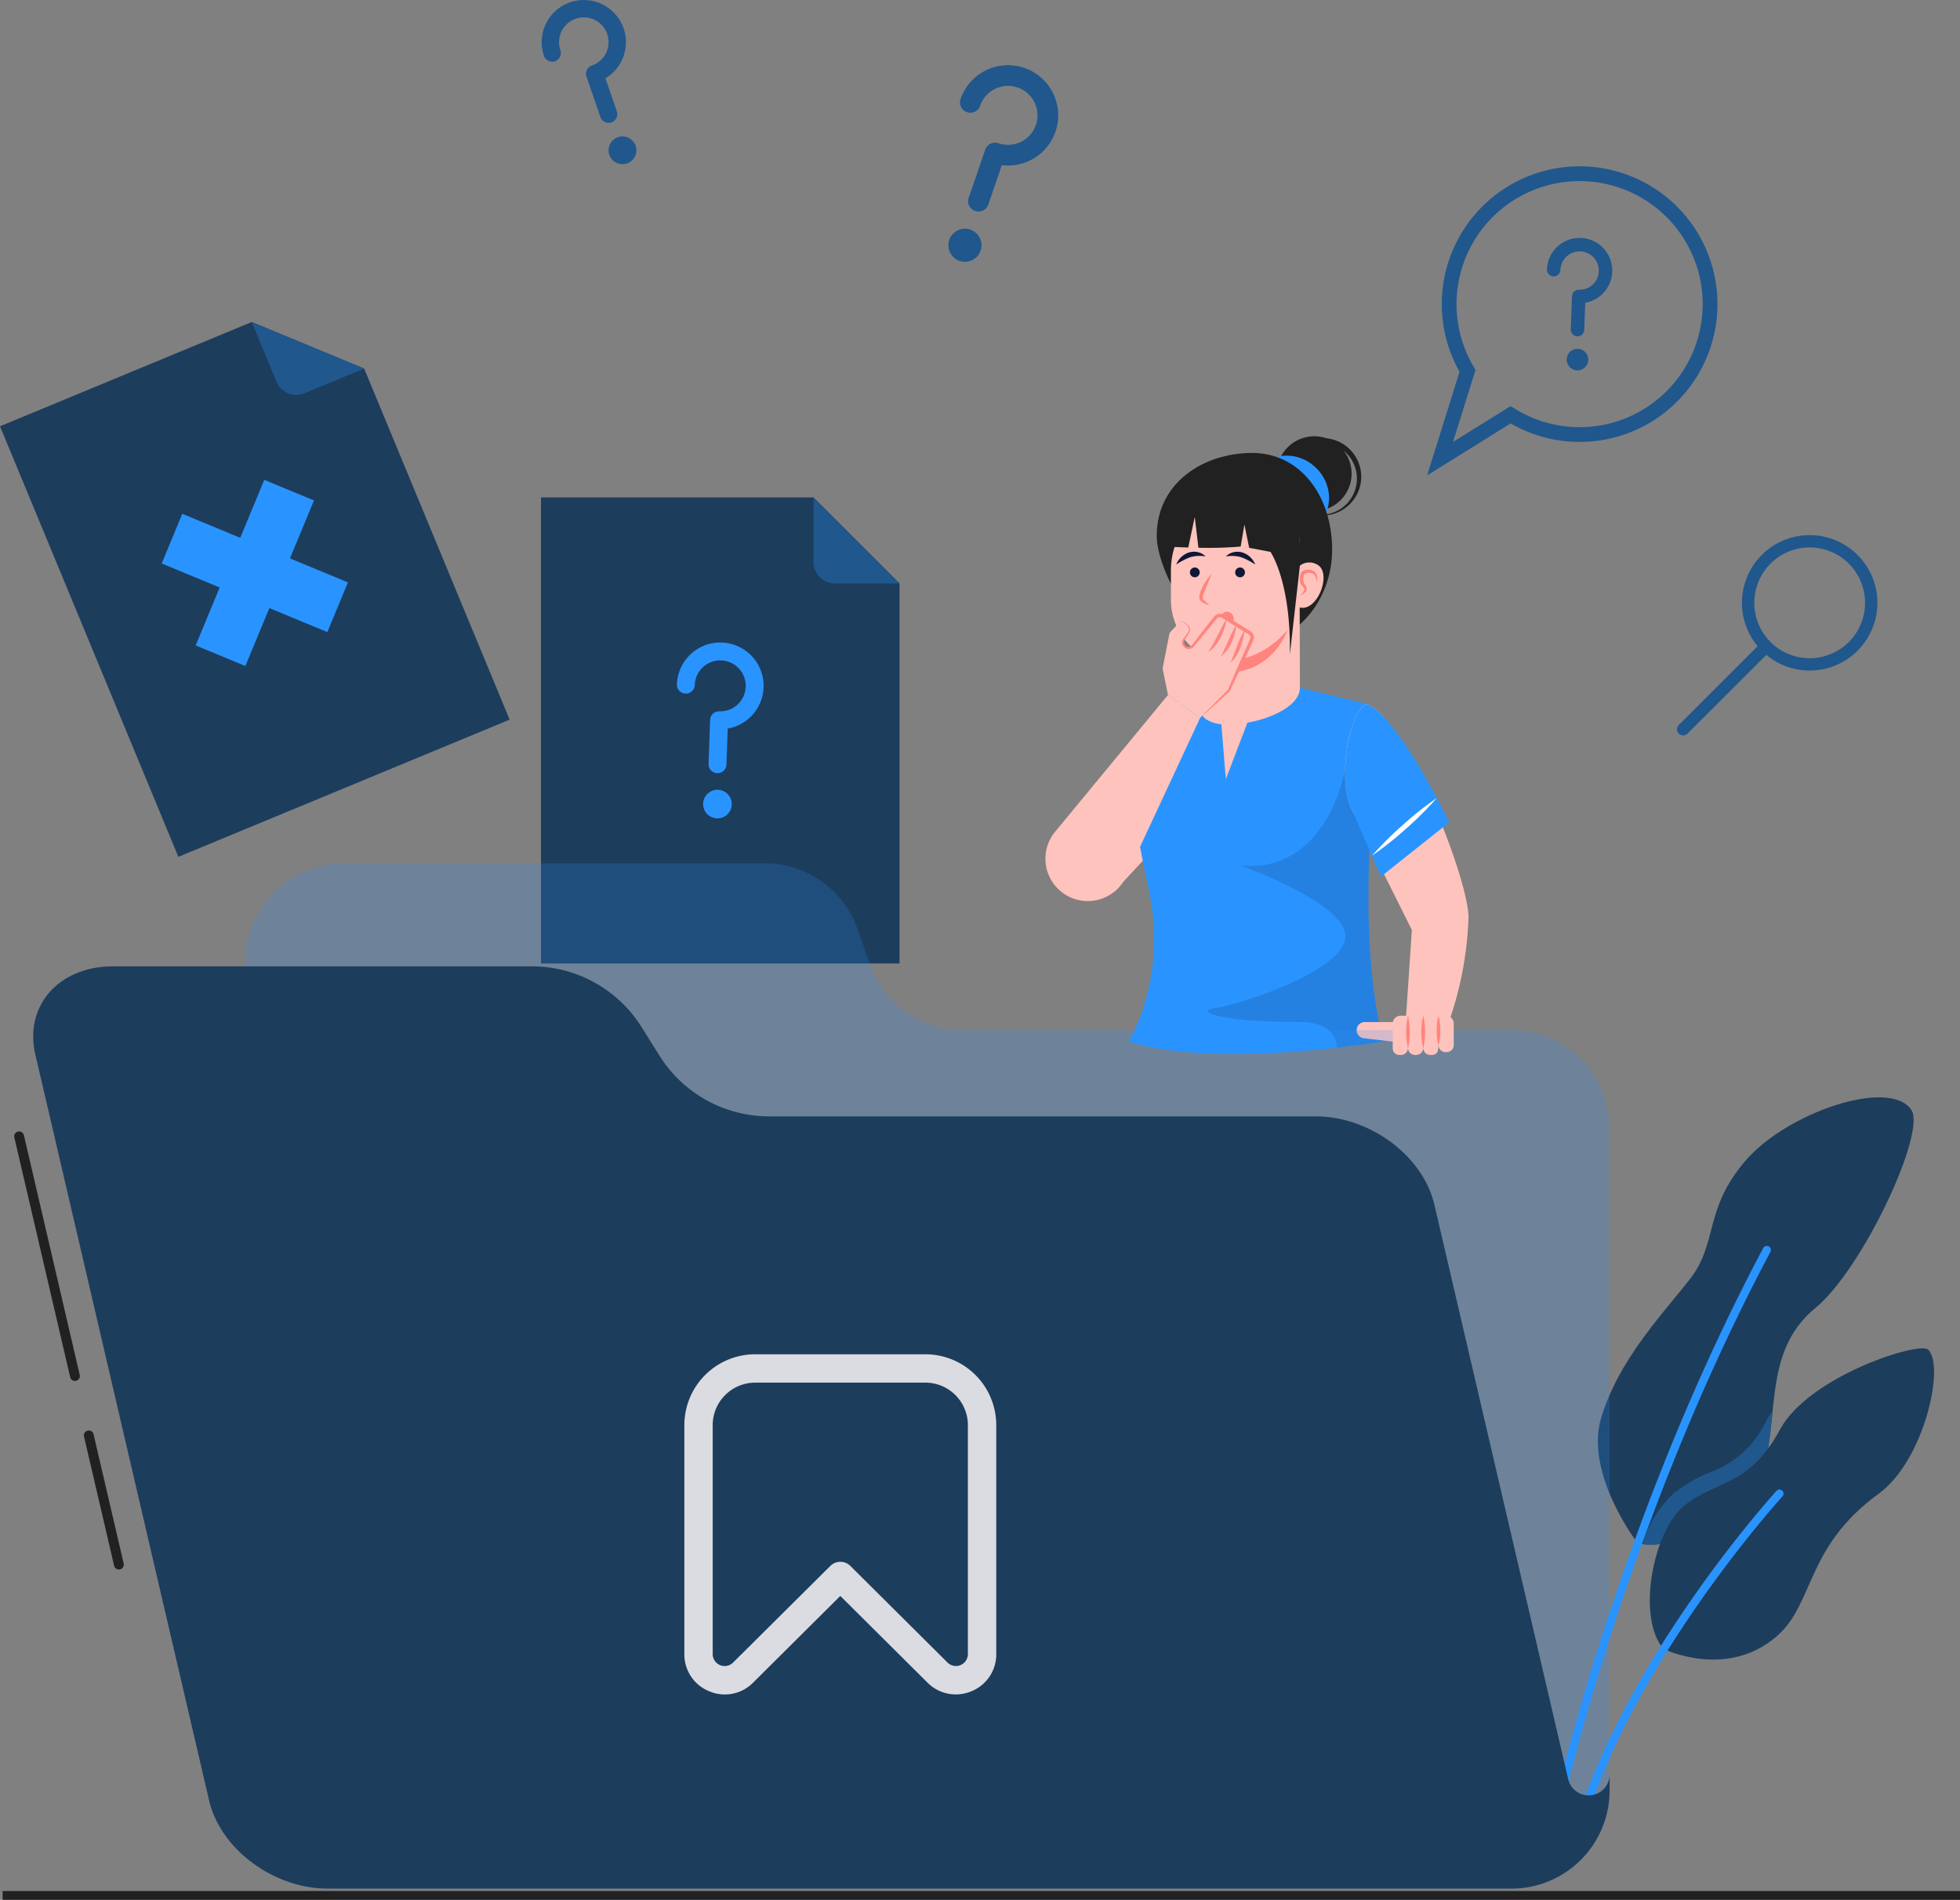 <svg id="image_2" data-name="image 2" xmlns="http://www.w3.org/2000/svg" width="241.935" height="234.558" viewBox="0 0 241.935 234.558">
  <rect x="0" y="0" width="241.935" height="234.558" fill="#808080" stroke="none"/>
  <g id="Group_638" data-name="Group 638">
    <rect id="Rectangle_251" data-name="Rectangle 251" width="241.611" height="1.088" transform="translate(0.324 233.469)" fill="#212121"/>
    <g id="Group_617" data-name="Group 617">
      <g id="Group_610" data-name="Group 610" transform="translate(66.776 61.416)">
        <g id="Group_608" data-name="Group 608">
          <path id="Path_317" data-name="Path 317" d="M191.765,152.092v46.914H147.506V141.47h33.637Z" transform="translate(-147.506 -141.47)" fill="#1d3d5d"/>
          <path id="Path_318" data-name="Path 318" d="M213.666,152.092H205.7a2.655,2.655,0,0,1-2.656-2.656V141.47Z" transform="translate(-169.407 -141.47)" fill="#20578d"/>
        </g>
        <g id="Group_609" data-name="Group 609" transform="translate(16.779 17.911)">
          <path id="Path_319" data-name="Path 319" d="M180.182,187.174a1.1,1.1,0,0,1-1.064-1.142l.19-5.43a1.1,1.1,0,0,1,1.142-1.064,3.145,3.145,0,1,0-3.033-3.253,1.1,1.1,0,0,1-2.206-.077,5.352,5.352,0,1,1,6.268,5.459l-.155,4.442A1.1,1.1,0,0,1,180.182,187.174Z" transform="translate(-175.21 -171.043)" fill="#2994ff"/>
          <path id="Path_320" data-name="Path 320" d="M184.088,202.89a1.766,1.766,0,1,1-1.7-1.826A1.765,1.765,0,0,1,184.088,202.89Z" transform="translate(-177.319 -182.881)" fill="#2994ff"/>
        </g>
      </g>
      <g id="Group_613" data-name="Group 613" transform="translate(0 39.756)">
        <g id="Group_611" data-name="Group 611">
          <path id="Path_321" data-name="Path 321" d="M82.2,111.455,100.158,154.8l-40.89,16.937L37.25,118.578l31.076-12.872Z" transform="translate(-37.25 -105.706)" fill="#1d3d5d"/>
          <path id="Path_322" data-name="Path 322" d="M102.439,111.455l-7.36,3.049a2.655,2.655,0,0,1-3.469-1.437l-3.049-7.36Z" transform="translate(-57.485 -105.706)" fill="#20578d"/>
        </g>
        <g id="Group_612" data-name="Group 612" transform="translate(19.961 19.489)">
          <rect id="Rectangle_252" data-name="Rectangle 252" width="6.639" height="22.129" transform="translate(10.325 22.985) rotate(-157.5)" fill="#2994ff"/>
          <rect id="Rectangle_253" data-name="Rectangle 253" width="6.639" height="22.129" transform="translate(0 10.325) rotate(-67.5)" fill="#2994ff"/>
        </g>
      </g>
      <g id="Group_614" data-name="Group 614" transform="translate(66.863)">
        <path id="Path_323" data-name="Path 323" d="M156.261,55.173a1.072,1.072,0,0,1-1.363-.664l-1.719-4.992a1.073,1.073,0,0,1,.665-1.363,3.056,3.056,0,1,0-3.884-1.894,1.072,1.072,0,0,1-2.028.7,5.2,5.2,0,1,1,7.588,2.77l1.406,4.083A1.072,1.072,0,0,1,156.261,55.173Z" transform="translate(-147.649 -40.064)" fill="#20578d"/>
        <path id="Path_324" data-name="Path 324" d="M164.616,69.032a1.715,1.715,0,1,1-2.18-1.064A1.715,1.715,0,0,1,164.616,69.032Z" transform="translate(-153.023 -51.032)" fill="#20578d"/>
      </g>
      <g id="Group_615" data-name="Group 615" transform="translate(117.065 8.051)">
        <path id="Path_325" data-name="Path 325" d="M234.773,71.352a1.277,1.277,0,0,1-.792-1.623l2.047-5.946a1.277,1.277,0,0,1,1.623-.792,3.639,3.639,0,1,0-2.256-4.625,1.277,1.277,0,1,1-2.415-.832,6.193,6.193,0,1,1,5.09,8.162L236.4,70.561A1.277,1.277,0,0,1,234.773,71.352Z" transform="translate(-231.474 -53.358)" fill="#20578d"/>
        <circle id="Ellipse_58" data-name="Ellipse 58" cx="2.043" cy="2.043" r="2.043" transform="translate(0 20.186)" fill="#20578d"/>
      </g>
      <g id="Group_616" data-name="Group 616" transform="translate(207.004 66.069)">
        <path id="Path_326" data-name="Path 326" d="M394.721,163.422a8.359,8.359,0,1,1,11.821,0A8.358,8.358,0,0,1,394.721,163.422Zm1.074-1.075a6.839,6.839,0,1,0,0-9.672A6.846,6.846,0,0,0,395.8,162.347Z" transform="translate(-384.257 -149.152)" fill="#20578d"/>
        <path id="Path_327" data-name="Path 327" d="M379.261,181.2l10.209-10.209,1.074,1.074-10.209,10.209a.76.76,0,0,1-1.074,0h0A.76.76,0,0,1,379.261,181.2Z" transform="translate(-379.038 -157.765)" fill="#20578d"/>
      </g>
    </g>
    <g id="Group_621" data-name="Group 621" transform="translate(190.811 135.482)">
      <g id="Group_619" data-name="Group 619">
        <g id="Group_618" data-name="Group 618" transform="translate(6.423)">
          <path id="Path_328" data-name="Path 328" d="M367.835,318.82c5.061,1.138,14.483-3.764,15.892-10.669,1.313-6.437.153-13.552,6.016-18.37s13.686-21.643,11.877-24.44c-2.616-4.046-15.432.269-20.567,6.325s-3.252,10.09-6.871,14.657-8.666,9.884-10.838,16.9S367.835,318.82,367.835,318.82Z" transform="translate(-362.907 -263.762)" fill="#1d3d5d"/>
          <path id="Path_329" data-name="Path 329" d="M372.049,344.138a13.475,13.475,0,0,1,3.84-6.289,18.761,18.761,0,0,1,4.459-2.579,12.185,12.185,0,0,0,6.882-6.239,11.236,11.236,0,0,1,.847-1.326c-.2,1.9-.368,3.808-.747,5.663C385.978,340,377.221,344.787,372.049,344.138Z" transform="translate(-366.512 -288.978)" fill="#20578d"/>
        </g>
        <path id="Path_330" data-name="Path 330" d="M352.683,368.154l.022,0a.5.5,0,0,0,.592-.393c.074-.365,7.606-36.941,26.725-72.972a.5.5,0,1,0-.888-.471c-19.189,36.164-26.748,72.878-26.822,73.245A.5.5,0,0,0,352.683,368.154Z" transform="translate(-352.302 -275.708)" fill="#2994ff"/>
      </g>
      <g id="Group_620" data-name="Group 620" transform="translate(2.926 30.989)">
        <path id="Path_331" data-name="Path 331" d="M375.194,352.045c-3.338-3.8-1.365-14.487,2.539-17.679s7.986-2.272,11.837-9.42c3.545-6.577,17.176-10.906,18.278-9.863,2.117,2.007-.482,13.693-6.089,17.78-9.125,6.649-7.9,13.59-12.645,17.655C382.911,355.834,375.194,352.045,375.194,352.045Z" transform="translate(-363.586 -314.928)" fill="#1d3d5d"/>
        <path id="Path_332" data-name="Path 332" d="M357.514,388.468a.5.5,0,0,0,.609-.366c5.4-21.663,25.1-43.324,25.294-43.54a.5.5,0,0,0-.74-.68c-.2.218-20.066,22.062-25.529,43.977A.5.5,0,0,0,357.514,388.468Z" transform="translate(-357.133 -326.282)" fill="#2994ff"/>
      </g>
    </g>
    <g id="Group_631" data-name="Group 631" transform="translate(1.751 53.865)">
      <g id="Group_625" data-name="Group 625" transform="translate(127.294)">
        <path id="Path_333" data-name="Path 333" d="M305.357,136.88a4.615,4.615,0,1,1,0-6.526A4.615,4.615,0,0,1,305.357,136.88Z" transform="translate(-268.917 -129.002)" fill="#212121"/>
        <path id="Path_334" data-name="Path 334" d="M300.31,137.54a4.772,4.772,0,0,1-.107-6.633,4.769,4.769,0,1,1,6.74,6.74,4.772,4.772,0,0,1-6.634-.107Zm0,0a4.46,4.46,0,0,0,6.419-.108,4.466,4.466,0,0,0-6.312-6.312,4.461,4.461,0,0,0-.107,6.42Z" transform="translate(-269.483 -129.159)" fill="#212121"/>
        <ellipse id="Ellipse_59" data-name="Ellipse 59" cx="4.711" cy="5.057" rx="4.711" ry="5.057" transform="translate(23.216 7.029) rotate(-45)" fill="#2994ff"/>
        <path id="Path_335" data-name="Path 335" d="M294.652,144.329c0,6.589-4.847,11.932-10.826,11.932S273,146.732,273,142.644c0-6.589,5.8-10.246,11.774-10.246S294.652,137.74,294.652,144.329Z" transform="translate(-259.263 -130.341)" fill="#212121"/>
        <path id="Path_336" data-name="Path 336" d="M270.2,180.262c-5.449,1.9-10.309,8.056-19.824,21.683,0,0,2.837.564,9.609,2.229l12.63-13.524Z" transform="translate(-250.341 -149.216)" fill="#ffc3bd"/>
        <path id="Path_337" data-name="Path 337" d="M276.869,180.262h11.554l8.263,2c2.555,4.84-2.178,24.213,2.005,41.669,0,0-20.655,3.484-31.4,0,0,0,4.838-7.646,2.486-18.69-2.054-9.643-3-14.419.561-20.793Z" transform="translate(-257.012 -149.216)" fill="#2994ff"/>
        <path id="Path_338" data-name="Path 338" d="M294.177,149.573a1.926,1.926,0,0,0-2.391-.007v-2.615a6.35,6.35,0,0,0-6.35-6.351,9.545,9.545,0,0,0-9.545,9.546v3.618a7.942,7.942,0,0,0,4.341,7.076v5.249l11.582-1.467-.029-9.909C293.922,155.243,295.659,150.822,294.177,149.573Z" transform="translate(-260.403 -133.576)" fill="#ffc3bd"/>
        <path id="Path_339" data-name="Path 339" d="M283.059,171.834v1.655c7.834,1.71,10.069-5.01,10.069-5.01C289.122,173.05,284.658,172.439,283.059,171.834Z" transform="translate(-263.23 -144.57)" fill="#ff847f"/>
        <path id="Path_340" data-name="Path 340" d="M314.079,183.565c-2.277.833-3.78,9.917-1.684,13.379l7.24,14.531-.778,11.561c5.413,2.483,5.017.7,5.017.7a43.436,43.436,0,0,0,2.751-13.826C326.625,205.222,318.956,185.526,314.079,183.565Z" transform="translate(-274.404 -150.519)" fill="#ffc3bd"/>
        <g id="Group_622" data-name="Group 622" transform="translate(16.15 14.249)">
          <circle id="Ellipse_60" data-name="Ellipse 60" cx="0.606" cy="0.606" r="0.606" transform="translate(7.266 1.949)" fill="#0e1738"/>
          <circle id="Ellipse_61" data-name="Ellipse 61" cx="0.606" cy="0.606" r="0.606" transform="translate(1.681 1.949)" fill="#0e1738"/>
          <path id="Path_341" data-name="Path 341" d="M283.183,157.106c-.248.752-.58,1.448-.849,2.148a4.484,4.484,0,0,0-.173.518c-.042.169-.071.338-.016.395a6.317,6.317,0,0,0,.8.773,2.346,2.346,0,0,1-1.1-.542.52.52,0,0,1-.115-.189.776.776,0,0,1-.032-.2,1.489,1.489,0,0,1,.027-.336,3.588,3.588,0,0,1,.179-.588A6.469,6.469,0,0,1,283.183,157.106Z" transform="translate(-278.847 -154.334)" fill="#ff847f"/>
          <path id="Path_342" data-name="Path 342" d="M290.713,154.113a8.463,8.463,0,0,0-1.725-.9,4.243,4.243,0,0,0-1.9-.094,1.93,1.93,0,0,1,.95-.529,2.128,2.128,0,0,1,1.13.047A2.5,2.5,0,0,1,290.713,154.113Z" transform="translate(-280.971 -152.529)" fill="#0e1738"/>
          <path id="Path_343" data-name="Path 343" d="M276.985,154.113a2.5,2.5,0,0,1,1.54-1.481,2.129,2.129,0,0,1,1.13-.047,1.926,1.926,0,0,1,.949.529,4.241,4.241,0,0,0-1.894.094A8.45,8.45,0,0,0,276.985,154.113Z" transform="translate(-276.985 -152.529)" fill="#0e1738"/>
        </g>
        <path id="Path_344" data-name="Path 344" d="M302.193,159.413c.334-.336.709-.833.394-1.07-.029-.025-.077-.071-.136-.131a1.021,1.021,0,0,1-.128-.184,1.415,1.415,0,0,1-.147-.4,1.777,1.777,0,0,1,.041-.835.861.861,0,0,1,.265-.419,1.041,1.041,0,0,1,.433-.168,1.383,1.383,0,0,1,.838.091.952.952,0,0,1,.526.648,1.783,1.783,0,0,1-.019.767c-.058-.489-.24-.99-.642-1.087a1.135,1.135,0,0,0-.613,0,.787.787,0,0,0-.25.1.5.5,0,0,0-.105.207,1.425,1.425,0,0,0-.051.625,1,1,0,0,0,.078.3.761.761,0,0,0,.07.126c.023.032.057.077.111.143a.654.654,0,0,1,.143.454.729.729,0,0,1-.184.4A2.038,2.038,0,0,1,302.193,159.413Z" transform="translate(-270.756 -139.717)" fill="#ff847f"/>
        <path id="Path_345" data-name="Path 345" d="M303.846,193.34l-3.269-.525c-.032,5.35-3.911,15.348-13.126,14.333,0,0,13.751,4.9,12.907,9.135s-13.555,8.176-16.047,8.479-.067,1.722,10.445,1.722c3.189,0,4.436,1.322,4.636,3.16,3.4-.383,5.657-.762,5.657-.762C301.915,215.8,303.785,201.653,303.846,193.34Z" transform="translate(-263.369 -154.167)" fill="#0e1738" opacity="0.15"/>
        <path id="Path_346" data-name="Path 346" d="M318.95,250.914l-4.311-.5a1.006,1.006,0,0,1-.889-1h0a1,1,0,0,1,1.005-1.005h4.195Z" transform="translate(-275.333 -176.09)" fill="#ffc3bd"/>
        <path id="Path_347" data-name="Path 347" d="M294.165,180.262H282.6s-1.692,2.681,0,3.9a3.943,3.943,0,0,0,1.865.59l.557,6.794,2.659-6.966C290.854,184.014,294.165,182.382,294.165,180.262Z" transform="translate(-262.754 -149.216)" fill="#ffc3bd"/>
        <path id="Path_348" data-name="Path 348" d="M287.677,165.736a.8.8,0,1,1-.776-.984A.9.9,0,0,1,287.677,165.736Z" transform="translate(-264.439 -143.1)" fill="#ff847f"/>
        <g id="Group_624" data-name="Group 624" transform="translate(0 21.916)">
          <path id="Path_349" data-name="Path 349" d="M265.443,181.741l3.973,2.82-9.129,19.6a5.228,5.228,0,0,1-8.122,1.779h0a5.228,5.228,0,0,1-.651-7.314Z" transform="translate(-250.319 -171.716)" fill="#ffc3bd"/>
          <path id="Path_350" data-name="Path 350" d="M274.869,175.348l-.634-3.144a.675.675,0,0,1,0-.265l.8-4.081a.681.681,0,0,1,.174-.337l.907-.953a.68.68,0,0,1,.97-.014l.237.236a.679.679,0,0,1,.082.866l-.561.817a.679.679,0,0,0-.118.428h0a.679.679,0,0,0,1.208.381l2.8-3.5a.679.679,0,0,1,.886-.153l3.306,2.037a.678.678,0,0,1,.263.856l-2.767,6.16a.674.674,0,0,1-.151.214l-3.435,3.271Z" transform="translate(-259.745 -165.323)" fill="#ffc3bd"/>
          <g id="Group_623" data-name="Group 623" transform="translate(16.375)">
            <path id="Path_351" data-name="Path 351" d="M277.356,166.434a.7.7,0,0,1,.806-.171,1.333,1.333,0,0,1,.346.272.9.9,0,0,1,.274.357.743.743,0,0,1,.022.463,1.49,1.49,0,0,1-.214.4c-.15.237-.323.492-.453.714a.57.57,0,0,0,.121.651.549.549,0,0,0,.639.078,3.156,3.156,0,0,0,.52-.605l.526-.681L281,166.554l.534-.675.267-.337a.888.888,0,0,1,1-.308,2.566,2.566,0,0,1,.417.228l.735.446,1.47.894.73.455a1.2,1.2,0,0,1,.394.328.891.891,0,0,1,.167.533,1.134,1.134,0,0,1-.142.494l-.179.391-.357.783c-.48,1.042-.944,2.09-1.439,3.125l-.733,1.556a1.1,1.1,0,0,1-.261.4l-.317.291-.634.581c-.856.764-1.7,1.538-2.568,2.292.795-.828,1.61-1.635,2.415-2.453l.611-.605.306-.3a.826.826,0,0,0,.187-.323l.676-1.582c.445-1.057.921-2.1,1.38-3.151l.348-.786a2.932,2.932,0,0,0,.273-.716.455.455,0,0,0-.089-.273.792.792,0,0,0-.271-.205l-.735-.448-1.459-.911-.729-.455c-.268-.177-.413-.266-.624-.2a.473.473,0,0,0-.248.174l-.271.334-.542.667-1.093,1.329-.55.661-.275.33a1.165,1.165,0,0,1-.356.328.821.821,0,0,1-.953-.146.8.8,0,0,1-.141-.935c.174-.263.34-.472.51-.71a1.4,1.4,0,0,0,.216-.343.609.609,0,0,0,0-.382.785.785,0,0,0-.227-.331,1.324,1.324,0,0,0-.309-.277A.666.666,0,0,0,277.356,166.434Z" transform="translate(-277.356 -165.188)" fill="#ff847f"/>
            <path id="Path_352" data-name="Path 352" d="M285.765,166.2a7.192,7.192,0,0,1-.733,2.274,6.137,6.137,0,0,1-.644,1.02,2.69,2.69,0,0,1-.915.8,6.97,6.97,0,0,0,.62-.992c.182-.34.363-.681.535-1.03C284.985,167.573,285.327,166.873,285.765,166.2Z" transform="translate(-279.768 -165.585)" fill="#ff847f"/>
            <path id="Path_353" data-name="Path 353" d="M287.987,167.4a6.049,6.049,0,0,1-.549,2.139,4.457,4.457,0,0,1-1.325,1.772c.326-.67.617-1.3.911-1.959S287.611,168.042,287.987,167.4Z" transform="translate(-280.81 -166.059)" fill="#ff847f"/>
            <path id="Path_354" data-name="Path 354" d="M289.773,168.428a7.043,7.043,0,0,1-.5,2.185,5.034,5.034,0,0,1-1.2,1.9l.781-2.064A16.164,16.164,0,0,1,289.773,168.428Z" transform="translate(-281.581 -166.466)" fill="#ff847f"/>
          </g>
        </g>
        <path id="Path_355" data-name="Path 355" d="M314.079,183.565c-2.277.833-3.78,9.917-1.684,13.379l3.416,7.945,8.427-6.706C320.952,191.447,316.737,184.634,314.079,183.565Z" transform="translate(-274.404 -150.519)" fill="#2994ff"/>
        <path id="Path_356" data-name="Path 356" d="M288.732,137.687c-3.167-1.3-12.563-.724-13.815,3.263v4.845s1.149.071,2.734.118l.8-3.777.452,3.806a48.847,48.847,0,0,0,5.216-.147l.46-2.725.587,2.882,2.633.5s2.543,3.657,2.39,12.675l1.237-10.974S291.9,138.991,288.732,137.687Z" transform="translate(-260.019 -132.18)" fill="#212121"/>
        <path id="Path_357" data-name="Path 357" d="M316.857,209.876a42.226,42.226,0,0,1,3.8-3.791,41.754,41.754,0,0,1,4.206-3.339,41.756,41.756,0,0,1-3.8,3.791A42.225,42.225,0,0,1,316.857,209.876Z" transform="translate(-276.558 -158.083)" fill="#fff"/>
      </g>
      <g id="Group_627" data-name="Group 627" transform="translate(0 52.729)">
        <path id="Path_358" data-name="Path 358" d="M164.388,228.575l-1.563-4.429a12.113,12.113,0,0,0-11.422-8.082H99.408a12.113,12.113,0,0,0-12.113,12.113V330.531a12.113,12.113,0,0,0,12.113,12.113H243.552a12.113,12.113,0,0,0,12.113-12.113V248.769a12.113,12.113,0,0,0-12.113-12.113H175.81A12.114,12.114,0,0,1,164.388,228.575Z" transform="translate(-58.736 -216.064)" fill="#2994ff" opacity="0.2"/>
        <path id="Path_359" data-name="Path 359" d="M47.641,301.5a.606.606,0,0,1-.589-.469l-6.895-29.608a.606.606,0,0,1,1.18-.274l6.894,29.608a.606.606,0,0,1-.452.727A.6.6,0,0,1,47.641,301.5Z" transform="translate(-40.141 -237.601)" fill="#212121"/>
        <path id="Path_360" data-name="Path 360" d="M58.668,348.849a.606.606,0,0,1-.589-.468l-3.71-15.931a.606.606,0,1,1,1.18-.274l3.71,15.931a.605.605,0,0,1-.591.743Z" transform="translate(-45.745 -261.668)" fill="#212121"/>
        <path id="Path_361" data-name="Path 361" d="M238.6,336.832v1.98a12.113,12.113,0,0,1-12.113,12.113H80.377c-6.692,0-13.252-4.875-14.651-10.9L44.286,247.96c-1.405-6.02,2.883-10.9,9.575-10.9h51.995a15.977,15.977,0,0,1,13.112,7.268l2.5,3.985a15.977,15.977,0,0,0,13.112,7.268h67.742c6.692,0,13.252,4.882,14.651,10.9l16.54,71.024a2.592,2.592,0,0,0,5.093-.672Z" transform="translate(-41.67 -224.345)" fill="#1d3d5d"/>
        <path id="bookmark" d="M35.235,41.994a4.9,4.9,0,0,1-3.477-1.461L21,29.835,10.236,40.54a4.9,4.9,0,0,1-5.415,1.066A4.9,4.9,0,0,1,1.75,37.014V8.749A8.749,8.749,0,0,1,10.5,0h21a8.749,8.749,0,0,1,8.749,8.749V37.014a4.9,4.9,0,0,1-3.064,4.591,5.017,5.017,0,0,1-1.946.388ZM10.5,3.5A5.249,5.249,0,0,0,5.249,8.749V37.014a1.475,1.475,0,0,0,2.514,1.05h0L19.772,26.129a1.75,1.75,0,0,1,2.467,0L34.234,38.06a1.475,1.475,0,0,0,2.514-1.05V8.749A5.249,5.249,0,0,0,31.5,3.5Z" transform="translate(80.973 60.61)" fill="#dbdce1"/>
      </g>
    </g>
    <g id="Group_633" data-name="Group 633" transform="translate(171.912 125.407)">
      <path id="Path_367" data-name="Path 367" d="M327.655,247.126h-5.583a.963.963,0,0,0-.973.953v3.089a.813.813,0,0,0,.88.8h.123a.87.87,0,0,0,.874-.8h.012a.87.87,0,0,0,.874.8h.124a.87.87,0,0,0,.873-.8h.012a.869.869,0,0,0,.873.8h.124c.885,0,.842-.7.873-1.15h.012a.87.87,0,0,0,.873.8h.124a.87.87,0,0,0,.873-.8h.006v-2.743A.963.963,0,0,0,327.655,247.126Z" transform="translate(-321.098 -247.126)" fill="#ffc3bd"/>
      <g id="Group_632" data-name="Group 632" transform="translate(1.659)">
        <path id="Path_368" data-name="Path 368" d="M324.06,247.126a9.1,9.1,0,0,1,.006,4.041,9.125,9.125,0,0,1-.006-4.041Z" transform="translate(-323.837 -247.126)" fill="#ff847f"/>
        <path id="Path_369" data-name="Path 369" d="M327.167,247.126a8.151,8.151,0,0,1,.227,2.02,8.068,8.068,0,0,1-.227,2.021,8.037,8.037,0,0,1-.227-2.021A8.119,8.119,0,0,1,327.167,247.126Z" transform="translate(-325.061 -247.126)" fill="#ff847f"/>
        <path id="Path_370" data-name="Path 370" d="M330.284,247.126a6.825,6.825,0,0,1,.227,1.848,6.753,6.753,0,0,1-.227,1.848,6.775,6.775,0,0,1-.227-1.848A6.845,6.845,0,0,1,330.284,247.126Z" transform="translate(-326.29 -247.126)" fill="#ff847f"/>
      </g>
    </g>
    <g id="Group_637" data-name="Group 637" transform="translate(176.161 20.543)">
      <g id="Group_636" data-name="Group 636" transform="translate(14.789 8.832)">
        <g id="Group_634" data-name="Group 634">
          <path id="Path_371" data-name="Path 371" d="M356.276,100.716a.831.831,0,0,1-.8-.859l.143-4.09a.831.831,0,0,1,.859-.8,2.369,2.369,0,1,0-2.285-2.45.831.831,0,1,1-1.661-.058,4.031,4.031,0,1,1,4.721,4.112l-.117,3.346A.831.831,0,0,1,356.276,100.716Z" transform="translate(-352.531 -88.567)" fill="#20578d"/>
        </g>
        <g id="Group_635" data-name="Group 635" transform="translate(2.44 13.694)">
          <path id="Path_372" data-name="Path 372" d="M359.218,112.552a1.33,1.33,0,1,1-1.283-1.375A1.33,1.33,0,0,1,359.218,112.552Z" transform="translate(-356.56 -111.177)" fill="#20578d"/>
        </g>
      </g>
      <path id="Path_373" data-name="Path 373" d="M328.113,112.132l4-12.791a17.014,17.014,0,1,1,6.311,6.379ZM346.931,75.8a15.191,15.191,0,0,0-13.052,22.964l.208.348-2.78,8.892,7.11-4.422.48.3A15.191,15.191,0,1,0,346.931,75.8Z" transform="translate(-328.113 -73.984)" fill="#20578d"/>
    </g>
  </g>
</svg>
